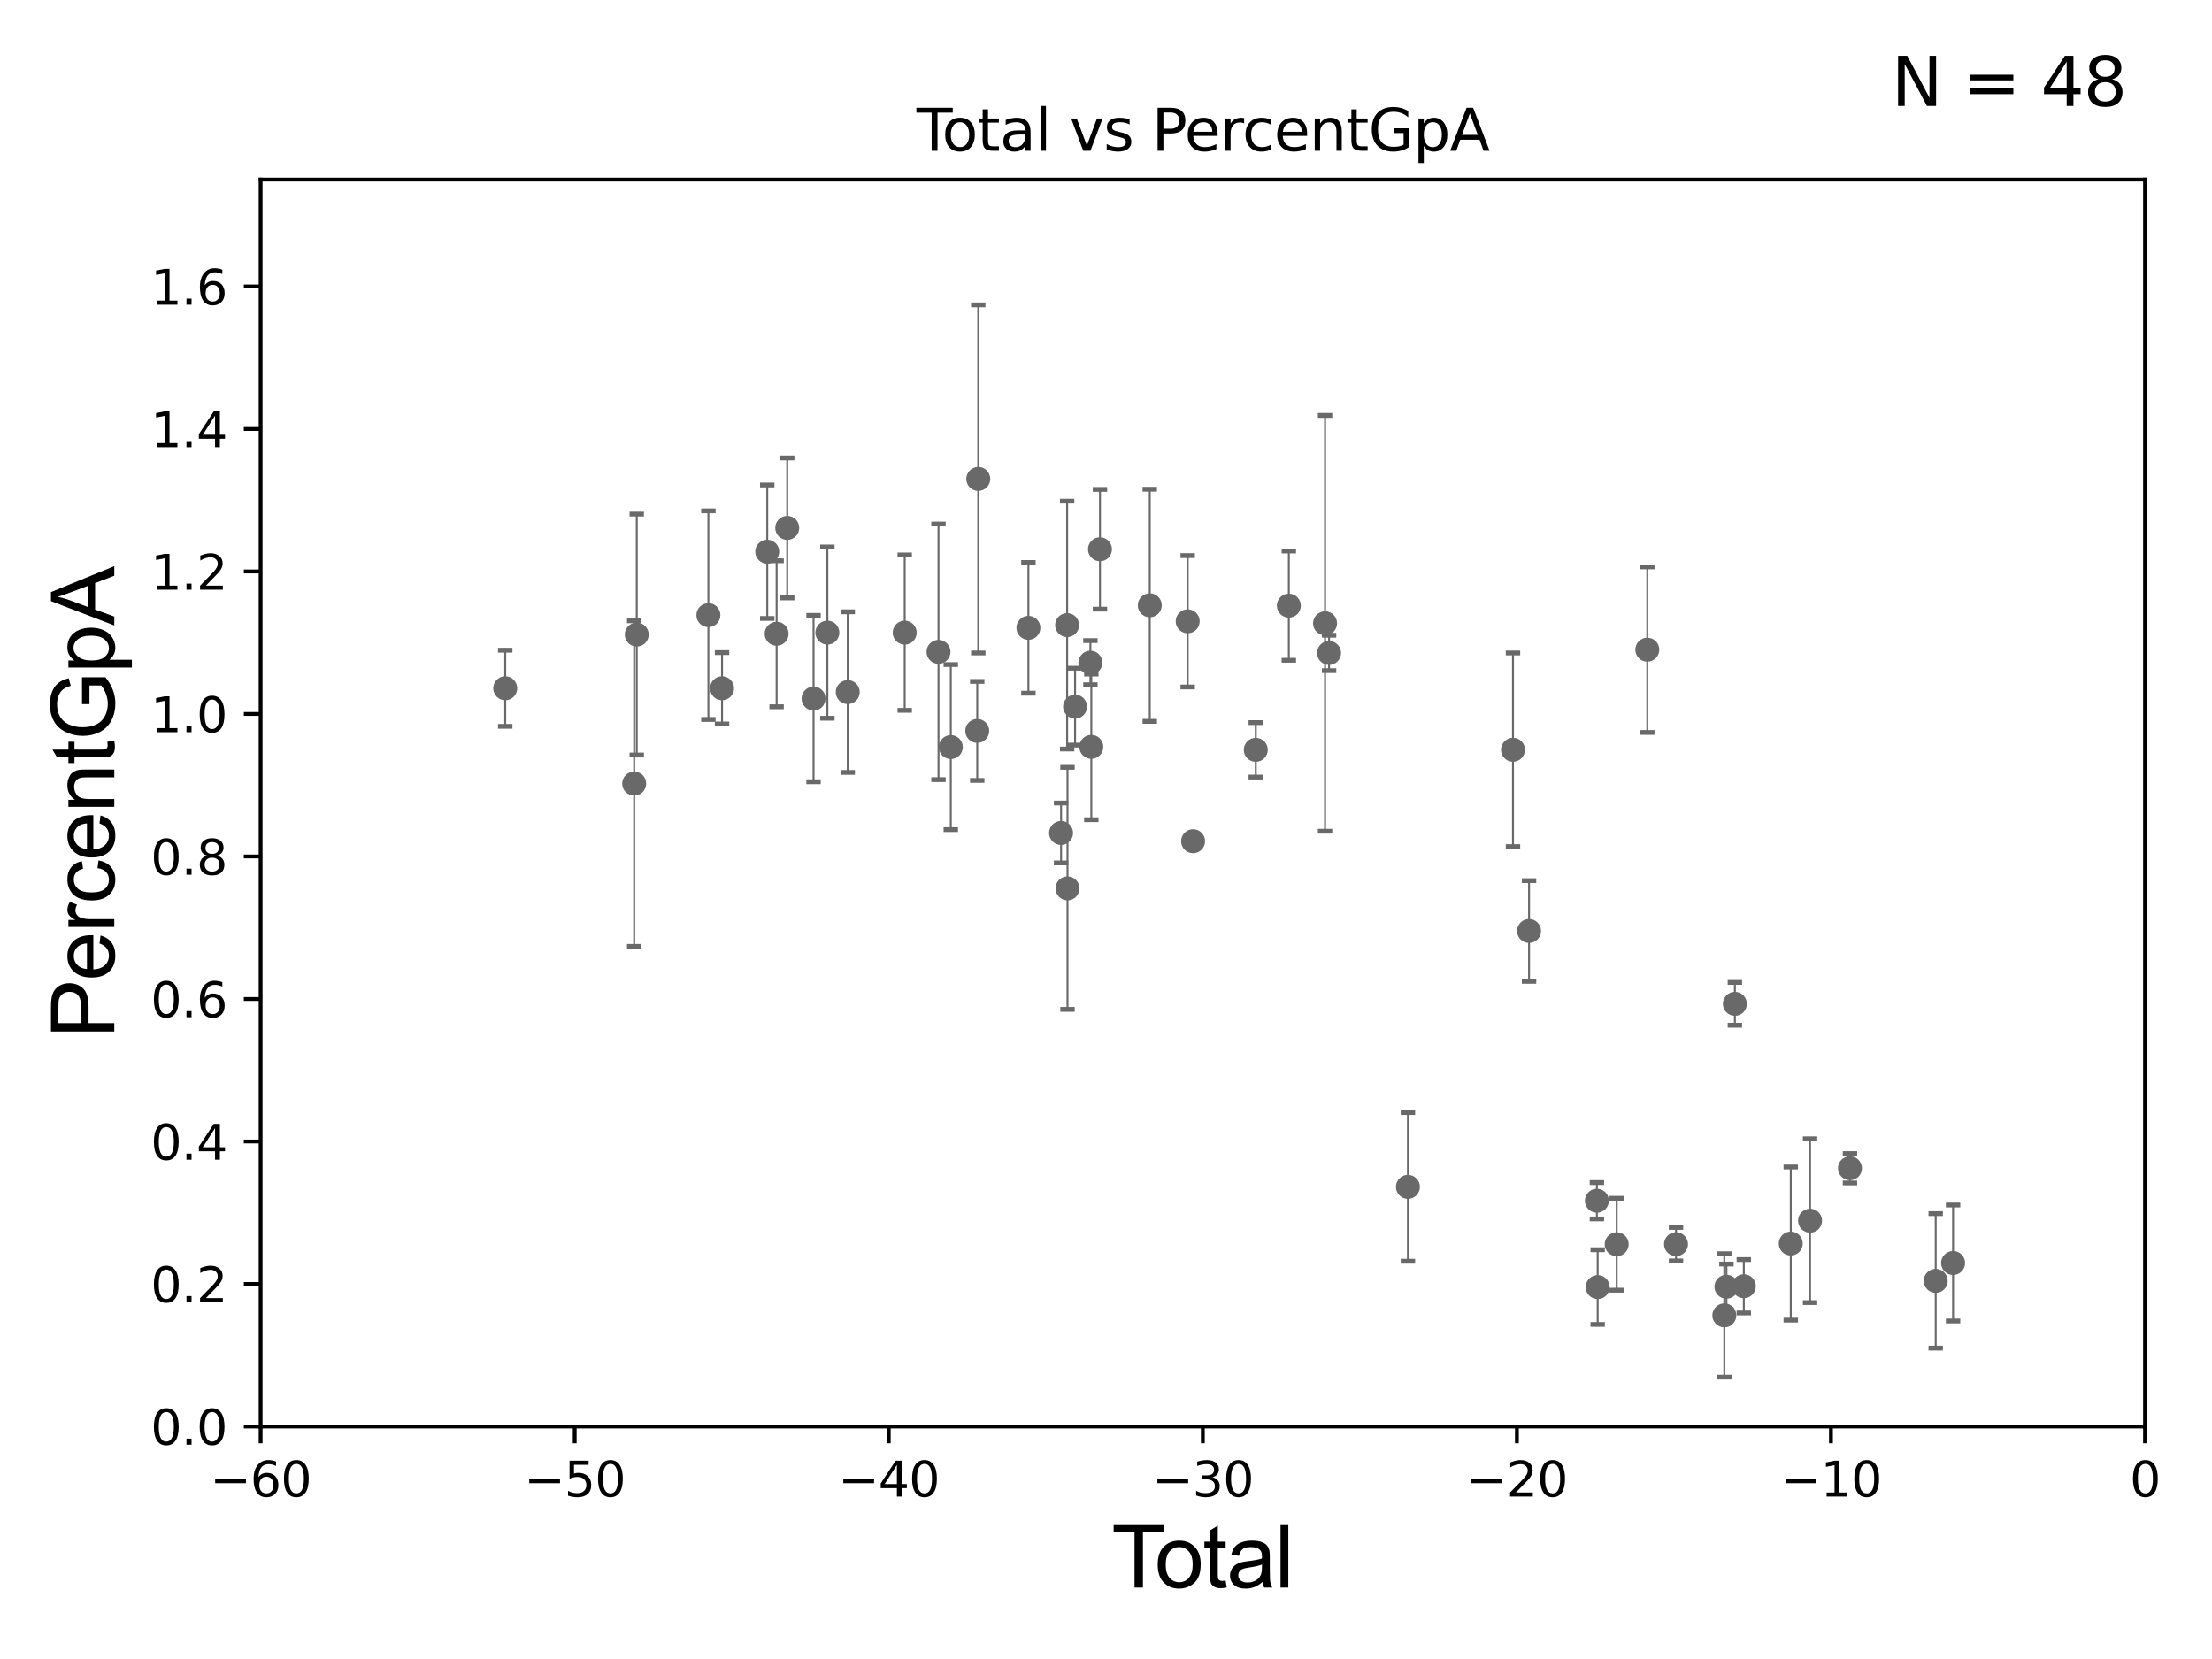 <?xml version="1.0" encoding="utf-8" standalone="no"?>
<!DOCTYPE svg PUBLIC "-//W3C//DTD SVG 1.1//EN"
  "http://www.w3.org/Graphics/SVG/1.1/DTD/svg11.dtd">
<svg xmlns:xlink="http://www.w3.org/1999/xlink" width="460.8pt" height="345.6pt" viewBox="0 0 460.8 345.6" xmlns="http://www.w3.org/2000/svg" version="1.1">
 <defs>
  <style type="text/css">*{stroke-linejoin: round; stroke-linecap: butt}</style>
 </defs>
 <g id="figure_1">
  <g id="patch_1">
   <path d="M 0 345.6 
L 460.8 345.6 
L 460.8 0 
L 0 0 
z
" style="fill: #ffffff"/>
  </g>
  <g id="axes_1">
   <g id="patch_2">
    <path d="M 54.29 297.16 
L 446.85 297.16 
L 446.85 37.411 
L 54.29 37.411 
z
" style="fill: #ffffff"/>
   </g>
   <g id="PathCollection_1">
    <defs>
     <path id="m3dd8cdf0ca" d="M 0 1.118 
C 0.297 1.118 0.581 1 0.791 0.791 
C 1 0.581 1.118 0.297 1.118 0 
C 1.118 -0.297 1 -0.581 0.791 -0.791 
C 0.581 -1 0.297 -1.118 0 -1.118 
C -0.297 -1.118 -0.581 -1 -0.791 -0.791 
C -1 -0.581 -1.118 -0.297 -1.118 0 
C -1.118 0.297 -1 0.581 -0.791 0.791 
C -0.581 1 -0.297 1.118 0 1.118 
z
" style="stroke: #696969"/>
    </defs>
    <g clip-path="url(#p7c2054c0b1)">
     <use xlink:href="#m3dd8cdf0ca" x="105.248" y="143.379" style="fill: #696969; stroke: #696969"/>
     <use xlink:href="#m3dd8cdf0ca" x="248.537" y="175.238" style="fill: #696969; stroke: #696969"/>
     <use xlink:href="#m3dd8cdf0ca" x="261.6" y="156.205" style="fill: #696969; stroke: #696969"/>
     <use xlink:href="#m3dd8cdf0ca" x="268.489" y="126.165" style="fill: #696969; stroke: #696969"/>
     <use xlink:href="#m3dd8cdf0ca" x="276.033" y="129.845" style="fill: #696969; stroke: #696969"/>
     <use xlink:href="#m3dd8cdf0ca" x="276.868" y="136.023" style="fill: #696969; stroke: #696969"/>
     <use xlink:href="#m3dd8cdf0ca" x="293.296" y="247.249" style="fill: #696969; stroke: #696969"/>
     <use xlink:href="#m3dd8cdf0ca" x="315.183" y="156.194" style="fill: #696969; stroke: #696969"/>
     <use xlink:href="#m3dd8cdf0ca" x="318.53" y="193.938" style="fill: #696969; stroke: #696969"/>
     <use xlink:href="#m3dd8cdf0ca" x="332.664" y="250.135" style="fill: #696969; stroke: #696969"/>
     <use xlink:href="#m3dd8cdf0ca" x="247.416" y="129.427" style="fill: #696969; stroke: #696969"/>
     <use xlink:href="#m3dd8cdf0ca" x="332.826" y="268.127" style="fill: #696969; stroke: #696969"/>
     <use xlink:href="#m3dd8cdf0ca" x="343.166" y="135.341" style="fill: #696969; stroke: #696969"/>
     <use xlink:href="#m3dd8cdf0ca" x="349.144" y="259.187" style="fill: #696969; stroke: #696969"/>
     <use xlink:href="#m3dd8cdf0ca" x="359.21" y="274.025" style="fill: #696969; stroke: #696969"/>
     <use xlink:href="#m3dd8cdf0ca" x="359.647" y="268.053" style="fill: #696969; stroke: #696969"/>
     <use xlink:href="#m3dd8cdf0ca" x="361.409" y="209.115" style="fill: #696969; stroke: #696969"/>
     <use xlink:href="#m3dd8cdf0ca" x="363.269" y="267.951" style="fill: #696969; stroke: #696969"/>
     <use xlink:href="#m3dd8cdf0ca" x="373.048" y="259.058" style="fill: #696969; stroke: #696969"/>
     <use xlink:href="#m3dd8cdf0ca" x="377.068" y="254.293" style="fill: #696969; stroke: #696969"/>
     <use xlink:href="#m3dd8cdf0ca" x="385.383" y="243.366" style="fill: #696969; stroke: #696969"/>
     <use xlink:href="#m3dd8cdf0ca" x="336.786" y="259.199" style="fill: #696969; stroke: #696969"/>
     <use xlink:href="#m3dd8cdf0ca" x="239.517" y="126.093" style="fill: #696969; stroke: #696969"/>
     <use xlink:href="#m3dd8cdf0ca" x="229.144" y="114.422" style="fill: #696969; stroke: #696969"/>
     <use xlink:href="#m3dd8cdf0ca" x="227.34" y="155.588" style="fill: #696969; stroke: #696969"/>
     <use xlink:href="#m3dd8cdf0ca" x="132.114" y="163.235" style="fill: #696969; stroke: #696969"/>
     <use xlink:href="#m3dd8cdf0ca" x="132.646" y="132.192" style="fill: #696969; stroke: #696969"/>
     <use xlink:href="#m3dd8cdf0ca" x="147.57" y="128.148" style="fill: #696969; stroke: #696969"/>
     <use xlink:href="#m3dd8cdf0ca" x="150.414" y="143.381" style="fill: #696969; stroke: #696969"/>
     <use xlink:href="#m3dd8cdf0ca" x="159.828" y="114.931" style="fill: #696969; stroke: #696969"/>
     <use xlink:href="#m3dd8cdf0ca" x="161.782" y="132.023" style="fill: #696969; stroke: #696969"/>
     <use xlink:href="#m3dd8cdf0ca" x="163.995" y="109.972" style="fill: #696969; stroke: #696969"/>
     <use xlink:href="#m3dd8cdf0ca" x="169.478" y="145.526" style="fill: #696969; stroke: #696969"/>
     <use xlink:href="#m3dd8cdf0ca" x="172.356" y="131.784" style="fill: #696969; stroke: #696969"/>
     <use xlink:href="#m3dd8cdf0ca" x="176.599" y="144.177" style="fill: #696969; stroke: #696969"/>
     <use xlink:href="#m3dd8cdf0ca" x="188.465" y="131.79" style="fill: #696969; stroke: #696969"/>
     <use xlink:href="#m3dd8cdf0ca" x="195.506" y="135.793" style="fill: #696969; stroke: #696969"/>
     <use xlink:href="#m3dd8cdf0ca" x="198.07" y="155.633" style="fill: #696969; stroke: #696969"/>
     <use xlink:href="#m3dd8cdf0ca" x="203.577" y="152.266" style="fill: #696969; stroke: #696969"/>
     <use xlink:href="#m3dd8cdf0ca" x="203.79" y="99.765" style="fill: #696969; stroke: #696969"/>
     <use xlink:href="#m3dd8cdf0ca" x="214.237" y="130.79" style="fill: #696969; stroke: #696969"/>
     <use xlink:href="#m3dd8cdf0ca" x="221.04" y="173.521" style="fill: #696969; stroke: #696969"/>
     <use xlink:href="#m3dd8cdf0ca" x="222.304" y="130.224" style="fill: #696969; stroke: #696969"/>
     <use xlink:href="#m3dd8cdf0ca" x="222.379" y="185.062" style="fill: #696969; stroke: #696969"/>
     <use xlink:href="#m3dd8cdf0ca" x="223.959" y="147.21" style="fill: #696969; stroke: #696969"/>
     <use xlink:href="#m3dd8cdf0ca" x="227.151" y="138.048" style="fill: #696969; stroke: #696969"/>
     <use xlink:href="#m3dd8cdf0ca" x="403.242" y="266.829" style="fill: #696969; stroke: #696969"/>
     <use xlink:href="#m3dd8cdf0ca" x="406.862" y="263.108" style="fill: #696969; stroke: #696969"/>
    </g>
   </g>
   <g id="matplotlib.axis_1">
    <g id="xtick_1">
     <g id="line2d_1">
      <defs>
       <path id="mb0ba41b4bd" d="M 0 0 
L 0 3.5 
" style="stroke: #000000; stroke-width: 0.8"/>
      </defs>
      <g>
       <use xlink:href="#mb0ba41b4bd" x="54.29" y="297.16" style="stroke: #000000; stroke-width: 0.8"/>
      </g>
     </g>
     <g id="text_1">
      <!-- −60 -->
      <g transform="translate(43.738 311.758)scale(0.1 -0.1)">
       <defs>
        <path id="DejaVuSans-2212" d="M 678 2272 
L 4684 2272 
L 4684 1741 
L 678 1741 
L 678 2272 
z
" transform="scale(0.016)"/>
        <path id="DejaVuSans-36" d="M 2113 2584 
Q 1688 2584 1439 2293 
Q 1191 2003 1191 1497 
Q 1191 994 1439 701 
Q 1688 409 2113 409 
Q 2538 409 2786 701 
Q 3034 994 3034 1497 
Q 3034 2003 2786 2293 
Q 2538 2584 2113 2584 
z
M 3366 4563 
L 3366 3988 
Q 3128 4100 2886 4159 
Q 2644 4219 2406 4219 
Q 1781 4219 1451 3797 
Q 1122 3375 1075 2522 
Q 1259 2794 1537 2939 
Q 1816 3084 2150 3084 
Q 2853 3084 3261 2657 
Q 3669 2231 3669 1497 
Q 3669 778 3244 343 
Q 2819 -91 2113 -91 
Q 1303 -91 875 529 
Q 447 1150 447 2328 
Q 447 3434 972 4092 
Q 1497 4750 2381 4750 
Q 2619 4750 2861 4703 
Q 3103 4656 3366 4563 
z
" transform="scale(0.016)"/>
        <path id="DejaVuSans-30" d="M 2034 4250 
Q 1547 4250 1301 3770 
Q 1056 3291 1056 2328 
Q 1056 1369 1301 889 
Q 1547 409 2034 409 
Q 2525 409 2770 889 
Q 3016 1369 3016 2328 
Q 3016 3291 2770 3770 
Q 2525 4250 2034 4250 
z
M 2034 4750 
Q 2819 4750 3233 4129 
Q 3647 3509 3647 2328 
Q 3647 1150 3233 529 
Q 2819 -91 2034 -91 
Q 1250 -91 836 529 
Q 422 1150 422 2328 
Q 422 3509 836 4129 
Q 1250 4750 2034 4750 
z
" transform="scale(0.016)"/>
       </defs>
       <use xlink:href="#DejaVuSans-2212"/>
       <use xlink:href="#DejaVuSans-36" x="83.789"/>
       <use xlink:href="#DejaVuSans-30" x="147.412"/>
      </g>
     </g>
    </g>
    <g id="xtick_2">
     <g id="line2d_2">
      <g>
       <use xlink:href="#mb0ba41b4bd" x="119.717" y="297.16" style="stroke: #000000; stroke-width: 0.8"/>
      </g>
     </g>
     <g id="text_2">
      <!-- −50 -->
      <g transform="translate(109.164 311.758)scale(0.1 -0.1)">
       <defs>
        <path id="DejaVuSans-35" d="M 691 4666 
L 3169 4666 
L 3169 4134 
L 1269 4134 
L 1269 2991 
Q 1406 3038 1543 3061 
Q 1681 3084 1819 3084 
Q 2600 3084 3056 2656 
Q 3513 2228 3513 1497 
Q 3513 744 3044 326 
Q 2575 -91 1722 -91 
Q 1428 -91 1123 -41 
Q 819 9 494 109 
L 494 744 
Q 775 591 1075 516 
Q 1375 441 1709 441 
Q 2250 441 2565 725 
Q 2881 1009 2881 1497 
Q 2881 1984 2565 2268 
Q 2250 2553 1709 2553 
Q 1456 2553 1204 2497 
Q 953 2441 691 2322 
L 691 4666 
z
" transform="scale(0.016)"/>
       </defs>
       <use xlink:href="#DejaVuSans-2212"/>
       <use xlink:href="#DejaVuSans-35" x="83.789"/>
       <use xlink:href="#DejaVuSans-30" x="147.412"/>
      </g>
     </g>
    </g>
    <g id="xtick_3">
     <g id="line2d_3">
      <g>
       <use xlink:href="#mb0ba41b4bd" x="185.143" y="297.16" style="stroke: #000000; stroke-width: 0.8"/>
      </g>
     </g>
     <g id="text_3">
      <!-- −40 -->
      <g transform="translate(174.591 311.758)scale(0.1 -0.1)">
       <defs>
        <path id="DejaVuSans-34" d="M 2419 4116 
L 825 1625 
L 2419 1625 
L 2419 4116 
z
M 2253 4666 
L 3047 4666 
L 3047 1625 
L 3713 1625 
L 3713 1100 
L 3047 1100 
L 3047 0 
L 2419 0 
L 2419 1100 
L 313 1100 
L 313 1709 
L 2253 4666 
z
" transform="scale(0.016)"/>
       </defs>
       <use xlink:href="#DejaVuSans-2212"/>
       <use xlink:href="#DejaVuSans-34" x="83.789"/>
       <use xlink:href="#DejaVuSans-30" x="147.412"/>
      </g>
     </g>
    </g>
    <g id="xtick_4">
     <g id="line2d_4">
      <g>
       <use xlink:href="#mb0ba41b4bd" x="250.57" y="297.16" style="stroke: #000000; stroke-width: 0.8"/>
      </g>
     </g>
     <g id="text_4">
      <!-- −30 -->
      <g transform="translate(240.018 311.758)scale(0.1 -0.1)">
       <defs>
        <path id="DejaVuSans-33" d="M 2597 2516 
Q 3050 2419 3304 2112 
Q 3559 1806 3559 1356 
Q 3559 666 3084 287 
Q 2609 -91 1734 -91 
Q 1441 -91 1130 -33 
Q 819 25 488 141 
L 488 750 
Q 750 597 1062 519 
Q 1375 441 1716 441 
Q 2309 441 2620 675 
Q 2931 909 2931 1356 
Q 2931 1769 2642 2001 
Q 2353 2234 1838 2234 
L 1294 2234 
L 1294 2753 
L 1863 2753 
Q 2328 2753 2575 2939 
Q 2822 3125 2822 3475 
Q 2822 3834 2567 4026 
Q 2313 4219 1838 4219 
Q 1578 4219 1281 4162 
Q 984 4106 628 3988 
L 628 4550 
Q 988 4650 1302 4700 
Q 1616 4750 1894 4750 
Q 2613 4750 3031 4423 
Q 3450 4097 3450 3541 
Q 3450 3153 3228 2886 
Q 3006 2619 2597 2516 
z
" transform="scale(0.016)"/>
       </defs>
       <use xlink:href="#DejaVuSans-2212"/>
       <use xlink:href="#DejaVuSans-33" x="83.789"/>
       <use xlink:href="#DejaVuSans-30" x="147.412"/>
      </g>
     </g>
    </g>
    <g id="xtick_5">
     <g id="line2d_5">
      <g>
       <use xlink:href="#mb0ba41b4bd" x="315.997" y="297.16" style="stroke: #000000; stroke-width: 0.8"/>
      </g>
     </g>
     <g id="text_5">
      <!-- −20 -->
      <g transform="translate(305.444 311.758)scale(0.1 -0.1)">
       <defs>
        <path id="DejaVuSans-32" d="M 1228 531 
L 3431 531 
L 3431 0 
L 469 0 
L 469 531 
Q 828 903 1448 1529 
Q 2069 2156 2228 2338 
Q 2531 2678 2651 2914 
Q 2772 3150 2772 3378 
Q 2772 3750 2511 3984 
Q 2250 4219 1831 4219 
Q 1534 4219 1204 4116 
Q 875 4013 500 3803 
L 500 4441 
Q 881 4594 1212 4672 
Q 1544 4750 1819 4750 
Q 2544 4750 2975 4387 
Q 3406 4025 3406 3419 
Q 3406 3131 3298 2873 
Q 3191 2616 2906 2266 
Q 2828 2175 2409 1742 
Q 1991 1309 1228 531 
z
" transform="scale(0.016)"/>
       </defs>
       <use xlink:href="#DejaVuSans-2212"/>
       <use xlink:href="#DejaVuSans-32" x="83.789"/>
       <use xlink:href="#DejaVuSans-30" x="147.412"/>
      </g>
     </g>
    </g>
    <g id="xtick_6">
     <g id="line2d_6">
      <g>
       <use xlink:href="#mb0ba41b4bd" x="381.423" y="297.16" style="stroke: #000000; stroke-width: 0.8"/>
      </g>
     </g>
     <g id="text_6">
      <!-- −10 -->
      <g transform="translate(370.871 311.758)scale(0.1 -0.1)">
       <defs>
        <path id="DejaVuSans-31" d="M 794 531 
L 1825 531 
L 1825 4091 
L 703 3866 
L 703 4441 
L 1819 4666 
L 2450 4666 
L 2450 531 
L 3481 531 
L 3481 0 
L 794 0 
L 794 531 
z
" transform="scale(0.016)"/>
       </defs>
       <use xlink:href="#DejaVuSans-2212"/>
       <use xlink:href="#DejaVuSans-31" x="83.789"/>
       <use xlink:href="#DejaVuSans-30" x="147.412"/>
      </g>
     </g>
    </g>
    <g id="xtick_7">
     <g id="line2d_7">
      <g>
       <use xlink:href="#mb0ba41b4bd" x="446.85" y="297.16" style="stroke: #000000; stroke-width: 0.8"/>
      </g>
     </g>
     <g id="text_7">
      <!-- 0 -->
      <g transform="translate(443.669 311.758)scale(0.1 -0.1)">
       <use xlink:href="#DejaVuSans-30"/>
      </g>
     </g>
    </g>
    <g id="text_8">
     <!-- Total -->
     <g transform="translate(231.565 330.722)scale(0.18 -0.18)">
      <defs>
       <path id="ArialMT-54" d="M 1659 0 
L 1659 4041 
L 150 4041 
L 150 4581 
L 3781 4581 
L 3781 4041 
L 2266 4041 
L 2266 0 
L 1659 0 
z
" transform="scale(0.016)"/>
       <path id="ArialMT-6f" d="M 213 1659 
Q 213 2581 725 3025 
Q 1153 3394 1769 3394 
Q 2453 3394 2887 2945 
Q 3322 2497 3322 1706 
Q 3322 1066 3130 698 
Q 2938 331 2570 128 
Q 2203 -75 1769 -75 
Q 1072 -75 642 372 
Q 213 819 213 1659 
z
M 791 1659 
Q 791 1022 1069 705 
Q 1347 388 1769 388 
Q 2188 388 2466 706 
Q 2744 1025 2744 1678 
Q 2744 2294 2464 2611 
Q 2184 2928 1769 2928 
Q 1347 2928 1069 2612 
Q 791 2297 791 1659 
z
" transform="scale(0.016)"/>
       <path id="ArialMT-74" d="M 1650 503 
L 1731 6 
Q 1494 -44 1306 -44 
Q 1000 -44 831 53 
Q 663 150 594 308 
Q 525 466 525 972 
L 525 2881 
L 113 2881 
L 113 3319 
L 525 3319 
L 525 4141 
L 1084 4478 
L 1084 3319 
L 1650 3319 
L 1650 2881 
L 1084 2881 
L 1084 941 
Q 1084 700 1114 631 
Q 1144 563 1211 522 
Q 1278 481 1403 481 
Q 1497 481 1650 503 
z
" transform="scale(0.016)"/>
       <path id="ArialMT-61" d="M 2588 409 
Q 2275 144 1986 34 
Q 1697 -75 1366 -75 
Q 819 -75 525 192 
Q 231 459 231 875 
Q 231 1119 342 1320 
Q 453 1522 633 1644 
Q 813 1766 1038 1828 
Q 1203 1872 1538 1913 
Q 2219 1994 2541 2106 
Q 2544 2222 2544 2253 
Q 2544 2597 2384 2738 
Q 2169 2928 1744 2928 
Q 1347 2928 1158 2789 
Q 969 2650 878 2297 
L 328 2372 
Q 403 2725 575 2942 
Q 747 3159 1072 3276 
Q 1397 3394 1825 3394 
Q 2250 3394 2515 3294 
Q 2781 3194 2906 3042 
Q 3031 2891 3081 2659 
Q 3109 2516 3109 2141 
L 3109 1391 
Q 3109 606 3145 398 
Q 3181 191 3288 0 
L 2700 0 
Q 2613 175 2588 409 
z
M 2541 1666 
Q 2234 1541 1622 1453 
Q 1275 1403 1131 1340 
Q 988 1278 909 1158 
Q 831 1038 831 891 
Q 831 666 1001 516 
Q 1172 366 1500 366 
Q 1825 366 2078 508 
Q 2331 650 2450 897 
Q 2541 1088 2541 1459 
L 2541 1666 
z
" transform="scale(0.016)"/>
       <path id="ArialMT-6c" d="M 409 0 
L 409 4581 
L 972 4581 
L 972 0 
L 409 0 
z
" transform="scale(0.016)"/>
      </defs>
      <use xlink:href="#ArialMT-54"/>
      <use xlink:href="#ArialMT-6f" x="49.959"/>
      <use xlink:href="#ArialMT-74" x="105.574"/>
      <use xlink:href="#ArialMT-61" x="133.357"/>
      <use xlink:href="#ArialMT-6c" x="188.973"/>
     </g>
    </g>
   </g>
   <g id="matplotlib.axis_2">
    <g id="ytick_1">
     <g id="line2d_8">
      <defs>
       <path id="m8eb3a100dd" d="M 0 0 
L -3.5 0 
" style="stroke: #000000; stroke-width: 0.8"/>
      </defs>
      <g>
       <use xlink:href="#m8eb3a100dd" x="54.29" y="297.16" style="stroke: #000000; stroke-width: 0.8"/>
      </g>
     </g>
     <g id="text_9">
      <!-- 0.0 -->
      <g transform="translate(31.387 300.959)scale(0.1 -0.1)">
       <defs>
        <path id="DejaVuSans-2e" d="M 684 794 
L 1344 794 
L 1344 0 
L 684 0 
L 684 794 
z
" transform="scale(0.016)"/>
       </defs>
       <use xlink:href="#DejaVuSans-30"/>
       <use xlink:href="#DejaVuSans-2e" x="63.623"/>
       <use xlink:href="#DejaVuSans-30" x="95.41"/>
      </g>
     </g>
    </g>
    <g id="ytick_2">
     <g id="line2d_9">
      <g>
       <use xlink:href="#m8eb3a100dd" x="54.29" y="267.474" style="stroke: #000000; stroke-width: 0.8"/>
      </g>
     </g>
     <g id="text_10">
      <!-- 0.2 -->
      <g transform="translate(31.387 271.274)scale(0.1 -0.1)">
       <use xlink:href="#DejaVuSans-30"/>
       <use xlink:href="#DejaVuSans-2e" x="63.623"/>
       <use xlink:href="#DejaVuSans-32" x="95.41"/>
      </g>
     </g>
    </g>
    <g id="ytick_3">
     <g id="line2d_10">
      <g>
       <use xlink:href="#m8eb3a100dd" x="54.29" y="237.789" style="stroke: #000000; stroke-width: 0.8"/>
      </g>
     </g>
     <g id="text_11">
      <!-- 0.4 -->
      <g transform="translate(31.387 241.588)scale(0.1 -0.1)">
       <use xlink:href="#DejaVuSans-30"/>
       <use xlink:href="#DejaVuSans-2e" x="63.623"/>
       <use xlink:href="#DejaVuSans-34" x="95.41"/>
      </g>
     </g>
    </g>
    <g id="ytick_4">
     <g id="line2d_11">
      <g>
       <use xlink:href="#m8eb3a100dd" x="54.29" y="208.103" style="stroke: #000000; stroke-width: 0.8"/>
      </g>
     </g>
     <g id="text_12">
      <!-- 0.6 -->
      <g transform="translate(31.387 211.902)scale(0.1 -0.1)">
       <use xlink:href="#DejaVuSans-30"/>
       <use xlink:href="#DejaVuSans-2e" x="63.623"/>
       <use xlink:href="#DejaVuSans-36" x="95.41"/>
      </g>
     </g>
    </g>
    <g id="ytick_5">
     <g id="line2d_12">
      <g>
       <use xlink:href="#m8eb3a100dd" x="54.29" y="178.418" style="stroke: #000000; stroke-width: 0.8"/>
      </g>
     </g>
     <g id="text_13">
      <!-- 0.8 -->
      <g transform="translate(31.387 182.217)scale(0.1 -0.1)">
       <defs>
        <path id="DejaVuSans-38" d="M 2034 2216 
Q 1584 2216 1326 1975 
Q 1069 1734 1069 1313 
Q 1069 891 1326 650 
Q 1584 409 2034 409 
Q 2484 409 2743 651 
Q 3003 894 3003 1313 
Q 3003 1734 2745 1975 
Q 2488 2216 2034 2216 
z
M 1403 2484 
Q 997 2584 770 2862 
Q 544 3141 544 3541 
Q 544 4100 942 4425 
Q 1341 4750 2034 4750 
Q 2731 4750 3128 4425 
Q 3525 4100 3525 3541 
Q 3525 3141 3298 2862 
Q 3072 2584 2669 2484 
Q 3125 2378 3379 2068 
Q 3634 1759 3634 1313 
Q 3634 634 3220 271 
Q 2806 -91 2034 -91 
Q 1263 -91 848 271 
Q 434 634 434 1313 
Q 434 1759 690 2068 
Q 947 2378 1403 2484 
z
M 1172 3481 
Q 1172 3119 1398 2916 
Q 1625 2713 2034 2713 
Q 2441 2713 2670 2916 
Q 2900 3119 2900 3481 
Q 2900 3844 2670 4047 
Q 2441 4250 2034 4250 
Q 1625 4250 1398 4047 
Q 1172 3844 1172 3481 
z
" transform="scale(0.016)"/>
       </defs>
       <use xlink:href="#DejaVuSans-30"/>
       <use xlink:href="#DejaVuSans-2e" x="63.623"/>
       <use xlink:href="#DejaVuSans-38" x="95.41"/>
      </g>
     </g>
    </g>
    <g id="ytick_6">
     <g id="line2d_13">
      <g>
       <use xlink:href="#m8eb3a100dd" x="54.29" y="148.732" style="stroke: #000000; stroke-width: 0.8"/>
      </g>
     </g>
     <g id="text_14">
      <!-- 1.0 -->
      <g transform="translate(31.387 152.531)scale(0.1 -0.1)">
       <use xlink:href="#DejaVuSans-31"/>
       <use xlink:href="#DejaVuSans-2e" x="63.623"/>
       <use xlink:href="#DejaVuSans-30" x="95.41"/>
      </g>
     </g>
    </g>
    <g id="ytick_7">
     <g id="line2d_14">
      <g>
       <use xlink:href="#m8eb3a100dd" x="54.29" y="119.047" style="stroke: #000000; stroke-width: 0.8"/>
      </g>
     </g>
     <g id="text_15">
      <!-- 1.2 -->
      <g transform="translate(31.387 122.846)scale(0.1 -0.1)">
       <use xlink:href="#DejaVuSans-31"/>
       <use xlink:href="#DejaVuSans-2e" x="63.623"/>
       <use xlink:href="#DejaVuSans-32" x="95.41"/>
      </g>
     </g>
    </g>
    <g id="ytick_8">
     <g id="line2d_15">
      <g>
       <use xlink:href="#m8eb3a100dd" x="54.29" y="89.361" style="stroke: #000000; stroke-width: 0.8"/>
      </g>
     </g>
     <g id="text_16">
      <!-- 1.4 -->
      <g transform="translate(31.387 93.16)scale(0.1 -0.1)">
       <use xlink:href="#DejaVuSans-31"/>
       <use xlink:href="#DejaVuSans-2e" x="63.623"/>
       <use xlink:href="#DejaVuSans-34" x="95.41"/>
      </g>
     </g>
    </g>
    <g id="ytick_9">
     <g id="line2d_16">
      <g>
       <use xlink:href="#m8eb3a100dd" x="54.29" y="59.675" style="stroke: #000000; stroke-width: 0.8"/>
      </g>
     </g>
     <g id="text_17">
      <!-- 1.6 -->
      <g transform="translate(31.387 63.475)scale(0.1 -0.1)">
       <use xlink:href="#DejaVuSans-31"/>
       <use xlink:href="#DejaVuSans-2e" x="63.623"/>
       <use xlink:href="#DejaVuSans-36" x="95.41"/>
      </g>
     </g>
    </g>
    <g id="text_18">
     <!-- PercentGpA -->
     <g transform="translate(23.809 216.309)rotate(-90)scale(0.18 -0.18)">
      <defs>
       <path id="ArialMT-50" d="M 494 0 
L 494 4581 
L 2222 4581 
Q 2678 4581 2919 4538 
Q 3256 4481 3484 4323 
Q 3713 4166 3852 3881 
Q 3991 3597 3991 3256 
Q 3991 2672 3619 2267 
Q 3247 1863 2275 1863 
L 1100 1863 
L 1100 0 
L 494 0 
z
M 1100 2403 
L 2284 2403 
Q 2872 2403 3119 2622 
Q 3366 2841 3366 3238 
Q 3366 3525 3220 3729 
Q 3075 3934 2838 4000 
Q 2684 4041 2272 4041 
L 1100 4041 
L 1100 2403 
z
" transform="scale(0.016)"/>
       <path id="ArialMT-65" d="M 2694 1069 
L 3275 997 
Q 3138 488 2766 206 
Q 2394 -75 1816 -75 
Q 1088 -75 661 373 
Q 234 822 234 1631 
Q 234 2469 665 2931 
Q 1097 3394 1784 3394 
Q 2450 3394 2872 2941 
Q 3294 2488 3294 1666 
Q 3294 1616 3291 1516 
L 816 1516 
Q 847 969 1125 678 
Q 1403 388 1819 388 
Q 2128 388 2347 550 
Q 2566 713 2694 1069 
z
M 847 1978 
L 2700 1978 
Q 2663 2397 2488 2606 
Q 2219 2931 1791 2931 
Q 1403 2931 1139 2672 
Q 875 2413 847 1978 
z
" transform="scale(0.016)"/>
       <path id="ArialMT-72" d="M 416 0 
L 416 3319 
L 922 3319 
L 922 2816 
Q 1116 3169 1280 3281 
Q 1444 3394 1641 3394 
Q 1925 3394 2219 3213 
L 2025 2691 
Q 1819 2813 1613 2813 
Q 1428 2813 1281 2702 
Q 1134 2591 1072 2394 
Q 978 2094 978 1738 
L 978 0 
L 416 0 
z
" transform="scale(0.016)"/>
       <path id="ArialMT-63" d="M 2588 1216 
L 3141 1144 
Q 3050 572 2676 248 
Q 2303 -75 1759 -75 
Q 1078 -75 664 370 
Q 250 816 250 1647 
Q 250 2184 428 2587 
Q 606 2991 970 3192 
Q 1334 3394 1763 3394 
Q 2303 3394 2647 3120 
Q 2991 2847 3088 2344 
L 2541 2259 
Q 2463 2594 2264 2762 
Q 2066 2931 1784 2931 
Q 1359 2931 1093 2626 
Q 828 2322 828 1663 
Q 828 994 1084 691 
Q 1341 388 1753 388 
Q 2084 388 2306 591 
Q 2528 794 2588 1216 
z
" transform="scale(0.016)"/>
       <path id="ArialMT-6e" d="M 422 0 
L 422 3319 
L 928 3319 
L 928 2847 
Q 1294 3394 1984 3394 
Q 2284 3394 2536 3286 
Q 2788 3178 2913 3003 
Q 3038 2828 3088 2588 
Q 3119 2431 3119 2041 
L 3119 0 
L 2556 0 
L 2556 2019 
Q 2556 2363 2490 2533 
Q 2425 2703 2258 2804 
Q 2091 2906 1866 2906 
Q 1506 2906 1245 2678 
Q 984 2450 984 1813 
L 984 0 
L 422 0 
z
" transform="scale(0.016)"/>
       <path id="ArialMT-47" d="M 2638 1797 
L 2638 2334 
L 4578 2338 
L 4578 638 
Q 4131 281 3656 101 
Q 3181 -78 2681 -78 
Q 2006 -78 1454 211 
Q 903 500 622 1047 
Q 341 1594 341 2269 
Q 341 2938 620 3517 
Q 900 4097 1425 4378 
Q 1950 4659 2634 4659 
Q 3131 4659 3532 4498 
Q 3934 4338 4162 4050 
Q 4391 3763 4509 3300 
L 3963 3150 
Q 3859 3500 3706 3700 
Q 3553 3900 3268 4020 
Q 2984 4141 2638 4141 
Q 2222 4141 1919 4014 
Q 1616 3888 1430 3681 
Q 1244 3475 1141 3228 
Q 966 2803 966 2306 
Q 966 1694 1177 1281 
Q 1388 869 1791 669 
Q 2194 469 2647 469 
Q 3041 469 3416 620 
Q 3791 772 3984 944 
L 3984 1797 
L 2638 1797 
z
" transform="scale(0.016)"/>
       <path id="ArialMT-70" d="M 422 -1272 
L 422 3319 
L 934 3319 
L 934 2888 
Q 1116 3141 1344 3267 
Q 1572 3394 1897 3394 
Q 2322 3394 2647 3175 
Q 2972 2956 3137 2557 
Q 3303 2159 3303 1684 
Q 3303 1175 3120 767 
Q 2938 359 2589 142 
Q 2241 -75 1856 -75 
Q 1575 -75 1351 44 
Q 1128 163 984 344 
L 984 -1272 
L 422 -1272 
z
M 931 1641 
Q 931 1000 1190 694 
Q 1450 388 1819 388 
Q 2194 388 2461 705 
Q 2728 1022 2728 1688 
Q 2728 2322 2467 2637 
Q 2206 2953 1844 2953 
Q 1484 2953 1207 2617 
Q 931 2281 931 1641 
z
" transform="scale(0.016)"/>
       <path id="ArialMT-41" d="M -9 0 
L 1750 4581 
L 2403 4581 
L 4278 0 
L 3588 0 
L 3053 1388 
L 1138 1388 
L 634 0 
L -9 0 
z
M 1313 1881 
L 2866 1881 
L 2388 3150 
Q 2169 3728 2063 4100 
Q 1975 3659 1816 3225 
L 1313 1881 
z
" transform="scale(0.016)"/>
      </defs>
      <use xlink:href="#ArialMT-50"/>
      <use xlink:href="#ArialMT-65" x="66.699"/>
      <use xlink:href="#ArialMT-72" x="122.314"/>
      <use xlink:href="#ArialMT-63" x="155.615"/>
      <use xlink:href="#ArialMT-65" x="205.615"/>
      <use xlink:href="#ArialMT-6e" x="261.23"/>
      <use xlink:href="#ArialMT-74" x="316.846"/>
      <use xlink:href="#ArialMT-47" x="344.629"/>
      <use xlink:href="#ArialMT-70" x="422.412"/>
      <use xlink:href="#ArialMT-41" x="478.027"/>
     </g>
    </g>
   </g>
   <g id="LineCollection_1">
    <path d="M 105.248 151.307 
L 105.248 135.451 
" clip-path="url(#p7c2054c0b1)" style="fill: none; stroke: #696969; stroke-width: 0.4"/>
    <path d="M 248.537 175.754 
L 248.537 174.721 
" clip-path="url(#p7c2054c0b1)" style="fill: none; stroke: #696969; stroke-width: 0.4"/>
    <path d="M 261.6 161.88 
L 261.6 150.531 
" clip-path="url(#p7c2054c0b1)" style="fill: none; stroke: #696969; stroke-width: 0.4"/>
    <path d="M 268.489 137.548 
L 268.489 114.781 
" clip-path="url(#p7c2054c0b1)" style="fill: none; stroke: #696969; stroke-width: 0.4"/>
    <path d="M 276.033 173.156 
L 276.033 86.534 
" clip-path="url(#p7c2054c0b1)" style="fill: none; stroke: #696969; stroke-width: 0.4"/>
    <path d="M 276.868 139.711 
L 276.868 132.335 
" clip-path="url(#p7c2054c0b1)" style="fill: none; stroke: #696969; stroke-width: 0.4"/>
    <path d="M 293.296 262.744 
L 293.296 231.753 
" clip-path="url(#p7c2054c0b1)" style="fill: none; stroke: #696969; stroke-width: 0.4"/>
    <path d="M 315.183 176.368 
L 315.183 136.02 
" clip-path="url(#p7c2054c0b1)" style="fill: none; stroke: #696969; stroke-width: 0.4"/>
    <path d="M 318.53 204.425 
L 318.53 183.452 
" clip-path="url(#p7c2054c0b1)" style="fill: none; stroke: #696969; stroke-width: 0.4"/>
    <path d="M 332.664 253.922 
L 332.664 246.348 
" clip-path="url(#p7c2054c0b1)" style="fill: none; stroke: #696969; stroke-width: 0.4"/>
    <path d="M 247.416 143.114 
L 247.416 115.739 
" clip-path="url(#p7c2054c0b1)" style="fill: none; stroke: #696969; stroke-width: 0.4"/>
    <path d="M 332.826 275.908 
L 332.826 260.346 
" clip-path="url(#p7c2054c0b1)" style="fill: none; stroke: #696969; stroke-width: 0.4"/>
    <path d="M 343.166 152.589 
L 343.166 118.093 
" clip-path="url(#p7c2054c0b1)" style="fill: none; stroke: #696969; stroke-width: 0.4"/>
    <path d="M 349.144 262.68 
L 349.144 255.694 
" clip-path="url(#p7c2054c0b1)" style="fill: none; stroke: #696969; stroke-width: 0.4"/>
    <path d="M 359.21 286.88 
L 359.21 261.171 
" clip-path="url(#p7c2054c0b1)" style="fill: none; stroke: #696969; stroke-width: 0.4"/>
    <path d="M 359.647 272.778 
L 359.647 263.328 
" clip-path="url(#p7c2054c0b1)" style="fill: none; stroke: #696969; stroke-width: 0.4"/>
    <path d="M 361.409 213.579 
L 361.409 204.65 
" clip-path="url(#p7c2054c0b1)" style="fill: none; stroke: #696969; stroke-width: 0.4"/>
    <path d="M 363.269 273.513 
L 363.269 262.389 
" clip-path="url(#p7c2054c0b1)" style="fill: none; stroke: #696969; stroke-width: 0.4"/>
    <path d="M 373.048 275.011 
L 373.048 243.105 
" clip-path="url(#p7c2054c0b1)" style="fill: none; stroke: #696969; stroke-width: 0.4"/>
    <path d="M 377.068 271.362 
L 377.068 237.224 
" clip-path="url(#p7c2054c0b1)" style="fill: none; stroke: #696969; stroke-width: 0.4"/>
    <path d="M 385.383 246.426 
L 385.383 240.307 
" clip-path="url(#p7c2054c0b1)" style="fill: none; stroke: #696969; stroke-width: 0.4"/>
    <path d="M 336.786 268.774 
L 336.786 249.625 
" clip-path="url(#p7c2054c0b1)" style="fill: none; stroke: #696969; stroke-width: 0.4"/>
    <path d="M 239.517 150.271 
L 239.517 101.915 
" clip-path="url(#p7c2054c0b1)" style="fill: none; stroke: #696969; stroke-width: 0.4"/>
    <path d="M 229.144 126.892 
L 229.144 101.952 
" clip-path="url(#p7c2054c0b1)" style="fill: none; stroke: #696969; stroke-width: 0.4"/>
    <path d="M 227.34 170.757 
L 227.34 140.42 
" clip-path="url(#p7c2054c0b1)" style="fill: none; stroke: #696969; stroke-width: 0.4"/>
    <path d="M 132.114 197.15 
L 132.114 129.319 
" clip-path="url(#p7c2054c0b1)" style="fill: none; stroke: #696969; stroke-width: 0.4"/>
    <path d="M 132.646 157.286 
L 132.646 107.097 
" clip-path="url(#p7c2054c0b1)" style="fill: none; stroke: #696969; stroke-width: 0.4"/>
    <path d="M 147.57 149.875 
L 147.57 106.421 
" clip-path="url(#p7c2054c0b1)" style="fill: none; stroke: #696969; stroke-width: 0.4"/>
    <path d="M 150.414 150.815 
L 150.414 135.946 
" clip-path="url(#p7c2054c0b1)" style="fill: none; stroke: #696969; stroke-width: 0.4"/>
    <path d="M 159.828 128.833 
L 159.828 101.029 
" clip-path="url(#p7c2054c0b1)" style="fill: none; stroke: #696969; stroke-width: 0.4"/>
    <path d="M 161.782 147.234 
L 161.782 116.812 
" clip-path="url(#p7c2054c0b1)" style="fill: none; stroke: #696969; stroke-width: 0.4"/>
    <path d="M 163.995 124.553 
L 163.995 95.392 
" clip-path="url(#p7c2054c0b1)" style="fill: none; stroke: #696969; stroke-width: 0.4"/>
    <path d="M 169.478 162.854 
L 169.478 128.198 
" clip-path="url(#p7c2054c0b1)" style="fill: none; stroke: #696969; stroke-width: 0.4"/>
    <path d="M 172.356 149.626 
L 172.356 113.942 
" clip-path="url(#p7c2054c0b1)" style="fill: none; stroke: #696969; stroke-width: 0.4"/>
    <path d="M 176.599 160.901 
L 176.599 127.453 
" clip-path="url(#p7c2054c0b1)" style="fill: none; stroke: #696969; stroke-width: 0.4"/>
    <path d="M 188.465 147.978 
L 188.465 115.602 
" clip-path="url(#p7c2054c0b1)" style="fill: none; stroke: #696969; stroke-width: 0.4"/>
    <path d="M 195.506 162.411 
L 195.506 109.175 
" clip-path="url(#p7c2054c0b1)" style="fill: none; stroke: #696969; stroke-width: 0.4"/>
    <path d="M 198.07 172.826 
L 198.07 138.441 
" clip-path="url(#p7c2054c0b1)" style="fill: none; stroke: #696969; stroke-width: 0.4"/>
    <path d="M 203.577 162.575 
L 203.577 141.957 
" clip-path="url(#p7c2054c0b1)" style="fill: none; stroke: #696969; stroke-width: 0.4"/>
    <path d="M 203.79 136.021 
L 203.79 63.509 
" clip-path="url(#p7c2054c0b1)" style="fill: none; stroke: #696969; stroke-width: 0.4"/>
    <path d="M 214.237 144.41 
L 214.237 117.171 
" clip-path="url(#p7c2054c0b1)" style="fill: none; stroke: #696969; stroke-width: 0.4"/>
    <path d="M 221.04 179.763 
L 221.04 167.279 
" clip-path="url(#p7c2054c0b1)" style="fill: none; stroke: #696969; stroke-width: 0.4"/>
    <path d="M 222.304 156.04 
L 222.304 104.408 
" clip-path="url(#p7c2054c0b1)" style="fill: none; stroke: #696969; stroke-width: 0.4"/>
    <path d="M 222.379 210.272 
L 222.379 159.852 
" clip-path="url(#p7c2054c0b1)" style="fill: none; stroke: #696969; stroke-width: 0.4"/>
    <path d="M 223.959 155.216 
L 223.959 139.204 
" clip-path="url(#p7c2054c0b1)" style="fill: none; stroke: #696969; stroke-width: 0.4"/>
    <path d="M 227.151 142.649 
L 227.151 133.446 
" clip-path="url(#p7c2054c0b1)" style="fill: none; stroke: #696969; stroke-width: 0.4"/>
    <path d="M 403.242 280.84 
L 403.242 252.817 
" clip-path="url(#p7c2054c0b1)" style="fill: none; stroke: #696969; stroke-width: 0.4"/>
    <path d="M 406.862 275.19 
L 406.862 251.025 
" clip-path="url(#p7c2054c0b1)" style="fill: none; stroke: #696969; stroke-width: 0.4"/>
   </g>
   <g id="line2d_17">
    <defs>
     <path id="mec0028628d" d="M 1.5 0 
L -1.5 -0 
" style="stroke: #696969"/>
    </defs>
    <g clip-path="url(#p7c2054c0b1)">
     <use xlink:href="#mec0028628d" x="105.248" y="151.307" style="fill: #696969; stroke: #696969"/>
     <use xlink:href="#mec0028628d" x="248.537" y="175.754" style="fill: #696969; stroke: #696969"/>
     <use xlink:href="#mec0028628d" x="261.6" y="161.88" style="fill: #696969; stroke: #696969"/>
     <use xlink:href="#mec0028628d" x="268.489" y="137.548" style="fill: #696969; stroke: #696969"/>
     <use xlink:href="#mec0028628d" x="276.033" y="173.156" style="fill: #696969; stroke: #696969"/>
     <use xlink:href="#mec0028628d" x="276.868" y="139.711" style="fill: #696969; stroke: #696969"/>
     <use xlink:href="#mec0028628d" x="293.296" y="262.744" style="fill: #696969; stroke: #696969"/>
     <use xlink:href="#mec0028628d" x="315.183" y="176.368" style="fill: #696969; stroke: #696969"/>
     <use xlink:href="#mec0028628d" x="318.53" y="204.425" style="fill: #696969; stroke: #696969"/>
     <use xlink:href="#mec0028628d" x="332.664" y="253.922" style="fill: #696969; stroke: #696969"/>
     <use xlink:href="#mec0028628d" x="247.416" y="143.114" style="fill: #696969; stroke: #696969"/>
     <use xlink:href="#mec0028628d" x="332.826" y="275.908" style="fill: #696969; stroke: #696969"/>
     <use xlink:href="#mec0028628d" x="343.166" y="152.589" style="fill: #696969; stroke: #696969"/>
     <use xlink:href="#mec0028628d" x="349.144" y="262.68" style="fill: #696969; stroke: #696969"/>
     <use xlink:href="#mec0028628d" x="359.21" y="286.88" style="fill: #696969; stroke: #696969"/>
     <use xlink:href="#mec0028628d" x="359.647" y="272.778" style="fill: #696969; stroke: #696969"/>
     <use xlink:href="#mec0028628d" x="361.409" y="213.579" style="fill: #696969; stroke: #696969"/>
     <use xlink:href="#mec0028628d" x="363.269" y="273.513" style="fill: #696969; stroke: #696969"/>
     <use xlink:href="#mec0028628d" x="373.048" y="275.011" style="fill: #696969; stroke: #696969"/>
     <use xlink:href="#mec0028628d" x="377.068" y="271.362" style="fill: #696969; stroke: #696969"/>
     <use xlink:href="#mec0028628d" x="385.383" y="246.426" style="fill: #696969; stroke: #696969"/>
     <use xlink:href="#mec0028628d" x="336.786" y="268.774" style="fill: #696969; stroke: #696969"/>
     <use xlink:href="#mec0028628d" x="239.517" y="150.271" style="fill: #696969; stroke: #696969"/>
     <use xlink:href="#mec0028628d" x="229.144" y="126.892" style="fill: #696969; stroke: #696969"/>
     <use xlink:href="#mec0028628d" x="227.34" y="170.757" style="fill: #696969; stroke: #696969"/>
     <use xlink:href="#mec0028628d" x="132.114" y="197.15" style="fill: #696969; stroke: #696969"/>
     <use xlink:href="#mec0028628d" x="132.646" y="157.286" style="fill: #696969; stroke: #696969"/>
     <use xlink:href="#mec0028628d" x="147.57" y="149.875" style="fill: #696969; stroke: #696969"/>
     <use xlink:href="#mec0028628d" x="150.414" y="150.815" style="fill: #696969; stroke: #696969"/>
     <use xlink:href="#mec0028628d" x="159.828" y="128.833" style="fill: #696969; stroke: #696969"/>
     <use xlink:href="#mec0028628d" x="161.782" y="147.234" style="fill: #696969; stroke: #696969"/>
     <use xlink:href="#mec0028628d" x="163.995" y="124.553" style="fill: #696969; stroke: #696969"/>
     <use xlink:href="#mec0028628d" x="169.478" y="162.854" style="fill: #696969; stroke: #696969"/>
     <use xlink:href="#mec0028628d" x="172.356" y="149.626" style="fill: #696969; stroke: #696969"/>
     <use xlink:href="#mec0028628d" x="176.599" y="160.901" style="fill: #696969; stroke: #696969"/>
     <use xlink:href="#mec0028628d" x="188.465" y="147.978" style="fill: #696969; stroke: #696969"/>
     <use xlink:href="#mec0028628d" x="195.506" y="162.411" style="fill: #696969; stroke: #696969"/>
     <use xlink:href="#mec0028628d" x="198.07" y="172.826" style="fill: #696969; stroke: #696969"/>
     <use xlink:href="#mec0028628d" x="203.577" y="162.575" style="fill: #696969; stroke: #696969"/>
     <use xlink:href="#mec0028628d" x="203.79" y="136.021" style="fill: #696969; stroke: #696969"/>
     <use xlink:href="#mec0028628d" x="214.237" y="144.41" style="fill: #696969; stroke: #696969"/>
     <use xlink:href="#mec0028628d" x="221.04" y="179.763" style="fill: #696969; stroke: #696969"/>
     <use xlink:href="#mec0028628d" x="222.304" y="156.04" style="fill: #696969; stroke: #696969"/>
     <use xlink:href="#mec0028628d" x="222.379" y="210.272" style="fill: #696969; stroke: #696969"/>
     <use xlink:href="#mec0028628d" x="223.959" y="155.216" style="fill: #696969; stroke: #696969"/>
     <use xlink:href="#mec0028628d" x="227.151" y="142.649" style="fill: #696969; stroke: #696969"/>
     <use xlink:href="#mec0028628d" x="403.242" y="280.84" style="fill: #696969; stroke: #696969"/>
     <use xlink:href="#mec0028628d" x="406.862" y="275.19" style="fill: #696969; stroke: #696969"/>
    </g>
   </g>
   <g id="line2d_18">
    <g clip-path="url(#p7c2054c0b1)">
     <use xlink:href="#mec0028628d" x="105.248" y="135.451" style="fill: #696969; stroke: #696969"/>
     <use xlink:href="#mec0028628d" x="248.537" y="174.721" style="fill: #696969; stroke: #696969"/>
     <use xlink:href="#mec0028628d" x="261.6" y="150.531" style="fill: #696969; stroke: #696969"/>
     <use xlink:href="#mec0028628d" x="268.489" y="114.781" style="fill: #696969; stroke: #696969"/>
     <use xlink:href="#mec0028628d" x="276.033" y="86.534" style="fill: #696969; stroke: #696969"/>
     <use xlink:href="#mec0028628d" x="276.868" y="132.335" style="fill: #696969; stroke: #696969"/>
     <use xlink:href="#mec0028628d" x="293.296" y="231.753" style="fill: #696969; stroke: #696969"/>
     <use xlink:href="#mec0028628d" x="315.183" y="136.02" style="fill: #696969; stroke: #696969"/>
     <use xlink:href="#mec0028628d" x="318.53" y="183.452" style="fill: #696969; stroke: #696969"/>
     <use xlink:href="#mec0028628d" x="332.664" y="246.348" style="fill: #696969; stroke: #696969"/>
     <use xlink:href="#mec0028628d" x="247.416" y="115.739" style="fill: #696969; stroke: #696969"/>
     <use xlink:href="#mec0028628d" x="332.826" y="260.346" style="fill: #696969; stroke: #696969"/>
     <use xlink:href="#mec0028628d" x="343.166" y="118.093" style="fill: #696969; stroke: #696969"/>
     <use xlink:href="#mec0028628d" x="349.144" y="255.694" style="fill: #696969; stroke: #696969"/>
     <use xlink:href="#mec0028628d" x="359.21" y="261.171" style="fill: #696969; stroke: #696969"/>
     <use xlink:href="#mec0028628d" x="359.647" y="263.328" style="fill: #696969; stroke: #696969"/>
     <use xlink:href="#mec0028628d" x="361.409" y="204.65" style="fill: #696969; stroke: #696969"/>
     <use xlink:href="#mec0028628d" x="363.269" y="262.389" style="fill: #696969; stroke: #696969"/>
     <use xlink:href="#mec0028628d" x="373.048" y="243.105" style="fill: #696969; stroke: #696969"/>
     <use xlink:href="#mec0028628d" x="377.068" y="237.224" style="fill: #696969; stroke: #696969"/>
     <use xlink:href="#mec0028628d" x="385.383" y="240.307" style="fill: #696969; stroke: #696969"/>
     <use xlink:href="#mec0028628d" x="336.786" y="249.625" style="fill: #696969; stroke: #696969"/>
     <use xlink:href="#mec0028628d" x="239.517" y="101.915" style="fill: #696969; stroke: #696969"/>
     <use xlink:href="#mec0028628d" x="229.144" y="101.952" style="fill: #696969; stroke: #696969"/>
     <use xlink:href="#mec0028628d" x="227.34" y="140.42" style="fill: #696969; stroke: #696969"/>
     <use xlink:href="#mec0028628d" x="132.114" y="129.319" style="fill: #696969; stroke: #696969"/>
     <use xlink:href="#mec0028628d" x="132.646" y="107.097" style="fill: #696969; stroke: #696969"/>
     <use xlink:href="#mec0028628d" x="147.57" y="106.421" style="fill: #696969; stroke: #696969"/>
     <use xlink:href="#mec0028628d" x="150.414" y="135.946" style="fill: #696969; stroke: #696969"/>
     <use xlink:href="#mec0028628d" x="159.828" y="101.029" style="fill: #696969; stroke: #696969"/>
     <use xlink:href="#mec0028628d" x="161.782" y="116.812" style="fill: #696969; stroke: #696969"/>
     <use xlink:href="#mec0028628d" x="163.995" y="95.392" style="fill: #696969; stroke: #696969"/>
     <use xlink:href="#mec0028628d" x="169.478" y="128.198" style="fill: #696969; stroke: #696969"/>
     <use xlink:href="#mec0028628d" x="172.356" y="113.942" style="fill: #696969; stroke: #696969"/>
     <use xlink:href="#mec0028628d" x="176.599" y="127.453" style="fill: #696969; stroke: #696969"/>
     <use xlink:href="#mec0028628d" x="188.465" y="115.602" style="fill: #696969; stroke: #696969"/>
     <use xlink:href="#mec0028628d" x="195.506" y="109.175" style="fill: #696969; stroke: #696969"/>
     <use xlink:href="#mec0028628d" x="198.07" y="138.441" style="fill: #696969; stroke: #696969"/>
     <use xlink:href="#mec0028628d" x="203.577" y="141.957" style="fill: #696969; stroke: #696969"/>
     <use xlink:href="#mec0028628d" x="203.79" y="63.509" style="fill: #696969; stroke: #696969"/>
     <use xlink:href="#mec0028628d" x="214.237" y="117.171" style="fill: #696969; stroke: #696969"/>
     <use xlink:href="#mec0028628d" x="221.04" y="167.279" style="fill: #696969; stroke: #696969"/>
     <use xlink:href="#mec0028628d" x="222.304" y="104.408" style="fill: #696969; stroke: #696969"/>
     <use xlink:href="#mec0028628d" x="222.379" y="159.852" style="fill: #696969; stroke: #696969"/>
     <use xlink:href="#mec0028628d" x="223.959" y="139.204" style="fill: #696969; stroke: #696969"/>
     <use xlink:href="#mec0028628d" x="227.151" y="133.446" style="fill: #696969; stroke: #696969"/>
     <use xlink:href="#mec0028628d" x="403.242" y="252.817" style="fill: #696969; stroke: #696969"/>
     <use xlink:href="#mec0028628d" x="406.862" y="251.025" style="fill: #696969; stroke: #696969"/>
    </g>
   </g>
   <g id="line2d_19">
    <defs>
     <path id="mfe676cb913" d="M 0 2 
C 0.53 2 1.039 1.789 1.414 1.414 
C 1.789 1.039 2 0.53 2 0 
C 2 -0.53 1.789 -1.039 1.414 -1.414 
C 1.039 -1.789 0.53 -2 0 -2 
C -0.53 -2 -1.039 -1.789 -1.414 -1.414 
C -1.789 -1.039 -2 -0.53 -2 0 
C -2 0.53 -1.789 1.039 -1.414 1.414 
C -1.039 1.789 -0.53 2 0 2 
z
" style="stroke: #696969"/>
    </defs>
    <g clip-path="url(#p7c2054c0b1)">
     <use xlink:href="#mfe676cb913" x="105.248" y="143.379" style="fill: #696969; stroke: #696969"/>
     <use xlink:href="#mfe676cb913" x="248.537" y="175.238" style="fill: #696969; stroke: #696969"/>
     <use xlink:href="#mfe676cb913" x="261.6" y="156.205" style="fill: #696969; stroke: #696969"/>
     <use xlink:href="#mfe676cb913" x="268.489" y="126.165" style="fill: #696969; stroke: #696969"/>
     <use xlink:href="#mfe676cb913" x="276.033" y="129.845" style="fill: #696969; stroke: #696969"/>
     <use xlink:href="#mfe676cb913" x="276.868" y="136.023" style="fill: #696969; stroke: #696969"/>
     <use xlink:href="#mfe676cb913" x="293.296" y="247.249" style="fill: #696969; stroke: #696969"/>
     <use xlink:href="#mfe676cb913" x="315.183" y="156.194" style="fill: #696969; stroke: #696969"/>
     <use xlink:href="#mfe676cb913" x="318.53" y="193.938" style="fill: #696969; stroke: #696969"/>
     <use xlink:href="#mfe676cb913" x="332.664" y="250.135" style="fill: #696969; stroke: #696969"/>
     <use xlink:href="#mfe676cb913" x="247.416" y="129.427" style="fill: #696969; stroke: #696969"/>
     <use xlink:href="#mfe676cb913" x="332.826" y="268.127" style="fill: #696969; stroke: #696969"/>
     <use xlink:href="#mfe676cb913" x="343.166" y="135.341" style="fill: #696969; stroke: #696969"/>
     <use xlink:href="#mfe676cb913" x="349.144" y="259.187" style="fill: #696969; stroke: #696969"/>
     <use xlink:href="#mfe676cb913" x="359.21" y="274.025" style="fill: #696969; stroke: #696969"/>
     <use xlink:href="#mfe676cb913" x="359.647" y="268.053" style="fill: #696969; stroke: #696969"/>
     <use xlink:href="#mfe676cb913" x="361.409" y="209.115" style="fill: #696969; stroke: #696969"/>
     <use xlink:href="#mfe676cb913" x="363.269" y="267.951" style="fill: #696969; stroke: #696969"/>
     <use xlink:href="#mfe676cb913" x="373.048" y="259.058" style="fill: #696969; stroke: #696969"/>
     <use xlink:href="#mfe676cb913" x="377.068" y="254.293" style="fill: #696969; stroke: #696969"/>
     <use xlink:href="#mfe676cb913" x="385.383" y="243.366" style="fill: #696969; stroke: #696969"/>
     <use xlink:href="#mfe676cb913" x="336.786" y="259.199" style="fill: #696969; stroke: #696969"/>
     <use xlink:href="#mfe676cb913" x="239.517" y="126.093" style="fill: #696969; stroke: #696969"/>
     <use xlink:href="#mfe676cb913" x="229.144" y="114.422" style="fill: #696969; stroke: #696969"/>
     <use xlink:href="#mfe676cb913" x="227.34" y="155.588" style="fill: #696969; stroke: #696969"/>
     <use xlink:href="#mfe676cb913" x="132.114" y="163.235" style="fill: #696969; stroke: #696969"/>
     <use xlink:href="#mfe676cb913" x="132.646" y="132.192" style="fill: #696969; stroke: #696969"/>
     <use xlink:href="#mfe676cb913" x="147.57" y="128.148" style="fill: #696969; stroke: #696969"/>
     <use xlink:href="#mfe676cb913" x="150.414" y="143.381" style="fill: #696969; stroke: #696969"/>
     <use xlink:href="#mfe676cb913" x="159.828" y="114.931" style="fill: #696969; stroke: #696969"/>
     <use xlink:href="#mfe676cb913" x="161.782" y="132.023" style="fill: #696969; stroke: #696969"/>
     <use xlink:href="#mfe676cb913" x="163.995" y="109.972" style="fill: #696969; stroke: #696969"/>
     <use xlink:href="#mfe676cb913" x="169.478" y="145.526" style="fill: #696969; stroke: #696969"/>
     <use xlink:href="#mfe676cb913" x="172.356" y="131.784" style="fill: #696969; stroke: #696969"/>
     <use xlink:href="#mfe676cb913" x="176.599" y="144.177" style="fill: #696969; stroke: #696969"/>
     <use xlink:href="#mfe676cb913" x="188.465" y="131.79" style="fill: #696969; stroke: #696969"/>
     <use xlink:href="#mfe676cb913" x="195.506" y="135.793" style="fill: #696969; stroke: #696969"/>
     <use xlink:href="#mfe676cb913" x="198.07" y="155.633" style="fill: #696969; stroke: #696969"/>
     <use xlink:href="#mfe676cb913" x="203.577" y="152.266" style="fill: #696969; stroke: #696969"/>
     <use xlink:href="#mfe676cb913" x="203.79" y="99.765" style="fill: #696969; stroke: #696969"/>
     <use xlink:href="#mfe676cb913" x="214.237" y="130.79" style="fill: #696969; stroke: #696969"/>
     <use xlink:href="#mfe676cb913" x="221.04" y="173.521" style="fill: #696969; stroke: #696969"/>
     <use xlink:href="#mfe676cb913" x="222.304" y="130.224" style="fill: #696969; stroke: #696969"/>
     <use xlink:href="#mfe676cb913" x="222.379" y="185.062" style="fill: #696969; stroke: #696969"/>
     <use xlink:href="#mfe676cb913" x="223.959" y="147.21" style="fill: #696969; stroke: #696969"/>
     <use xlink:href="#mfe676cb913" x="227.151" y="138.048" style="fill: #696969; stroke: #696969"/>
     <use xlink:href="#mfe676cb913" x="403.242" y="266.829" style="fill: #696969; stroke: #696969"/>
     <use xlink:href="#mfe676cb913" x="406.862" y="263.108" style="fill: #696969; stroke: #696969"/>
    </g>
   </g>
   <g id="patch_3">
    <path d="M 54.29 297.16 
L 54.29 37.411 
" style="fill: none; stroke: #000000; stroke-width: 0.8; stroke-linejoin: miter; stroke-linecap: square"/>
   </g>
   <g id="patch_4">
    <path d="M 446.85 297.16 
L 446.85 37.411 
" style="fill: none; stroke: #000000; stroke-width: 0.8; stroke-linejoin: miter; stroke-linecap: square"/>
   </g>
   <g id="patch_5">
    <path d="M 54.29 297.16 
L 446.85 297.16 
" style="fill: none; stroke: #000000; stroke-width: 0.8; stroke-linejoin: miter; stroke-linecap: square"/>
   </g>
   <g id="patch_6">
    <path d="M 54.29 37.411 
L 446.85 37.411 
" style="fill: none; stroke: #000000; stroke-width: 0.8; stroke-linejoin: miter; stroke-linecap: square"/>
   </g>
   <g id="text_19">
    <!-- N = 48 -->
    <g transform="translate(394.005 22.074)scale(0.14 -0.14)">
     <defs>
      <path id="DejaVuSans-4e" d="M 628 4666 
L 1478 4666 
L 3547 763 
L 3547 4666 
L 4159 4666 
L 4159 0 
L 3309 0 
L 1241 3903 
L 1241 0 
L 628 0 
L 628 4666 
z
" transform="scale(0.016)"/>
      <path id="DejaVuSans-20" transform="scale(0.016)"/>
      <path id="DejaVuSans-3d" d="M 678 2906 
L 4684 2906 
L 4684 2381 
L 678 2381 
L 678 2906 
z
M 678 1631 
L 4684 1631 
L 4684 1100 
L 678 1100 
L 678 1631 
z
" transform="scale(0.016)"/>
     </defs>
     <use xlink:href="#DejaVuSans-4e"/>
     <use xlink:href="#DejaVuSans-20" x="74.805"/>
     <use xlink:href="#DejaVuSans-3d" x="106.592"/>
     <use xlink:href="#DejaVuSans-20" x="190.381"/>
     <use xlink:href="#DejaVuSans-34" x="222.168"/>
     <use xlink:href="#DejaVuSans-38" x="285.791"/>
    </g>
   </g>
   <g id="text_20">
    <!-- Total vs PercentGpA -->
    <g transform="translate(190.936 31.411)scale(0.12 -0.12)">
     <defs>
      <path id="DejaVuSans-54" d="M -19 4666 
L 3928 4666 
L 3928 4134 
L 2272 4134 
L 2272 0 
L 1638 0 
L 1638 4134 
L -19 4134 
L -19 4666 
z
" transform="scale(0.016)"/>
      <path id="DejaVuSans-6f" d="M 1959 3097 
Q 1497 3097 1228 2736 
Q 959 2375 959 1747 
Q 959 1119 1226 758 
Q 1494 397 1959 397 
Q 2419 397 2687 759 
Q 2956 1122 2956 1747 
Q 2956 2369 2687 2733 
Q 2419 3097 1959 3097 
z
M 1959 3584 
Q 2709 3584 3137 3096 
Q 3566 2609 3566 1747 
Q 3566 888 3137 398 
Q 2709 -91 1959 -91 
Q 1206 -91 779 398 
Q 353 888 353 1747 
Q 353 2609 779 3096 
Q 1206 3584 1959 3584 
z
" transform="scale(0.016)"/>
      <path id="DejaVuSans-74" d="M 1172 4494 
L 1172 3500 
L 2356 3500 
L 2356 3053 
L 1172 3053 
L 1172 1153 
Q 1172 725 1289 603 
Q 1406 481 1766 481 
L 2356 481 
L 2356 0 
L 1766 0 
Q 1100 0 847 248 
Q 594 497 594 1153 
L 594 3053 
L 172 3053 
L 172 3500 
L 594 3500 
L 594 4494 
L 1172 4494 
z
" transform="scale(0.016)"/>
      <path id="DejaVuSans-61" d="M 2194 1759 
Q 1497 1759 1228 1600 
Q 959 1441 959 1056 
Q 959 750 1161 570 
Q 1363 391 1709 391 
Q 2188 391 2477 730 
Q 2766 1069 2766 1631 
L 2766 1759 
L 2194 1759 
z
M 3341 1997 
L 3341 0 
L 2766 0 
L 2766 531 
Q 2569 213 2275 61 
Q 1981 -91 1556 -91 
Q 1019 -91 701 211 
Q 384 513 384 1019 
Q 384 1609 779 1909 
Q 1175 2209 1959 2209 
L 2766 2209 
L 2766 2266 
Q 2766 2663 2505 2880 
Q 2244 3097 1772 3097 
Q 1472 3097 1187 3025 
Q 903 2953 641 2809 
L 641 3341 
Q 956 3463 1253 3523 
Q 1550 3584 1831 3584 
Q 2591 3584 2966 3190 
Q 3341 2797 3341 1997 
z
" transform="scale(0.016)"/>
      <path id="DejaVuSans-6c" d="M 603 4863 
L 1178 4863 
L 1178 0 
L 603 0 
L 603 4863 
z
" transform="scale(0.016)"/>
      <path id="DejaVuSans-76" d="M 191 3500 
L 800 3500 
L 1894 563 
L 2988 3500 
L 3597 3500 
L 2284 0 
L 1503 0 
L 191 3500 
z
" transform="scale(0.016)"/>
      <path id="DejaVuSans-73" d="M 2834 3397 
L 2834 2853 
Q 2591 2978 2328 3040 
Q 2066 3103 1784 3103 
Q 1356 3103 1142 2972 
Q 928 2841 928 2578 
Q 928 2378 1081 2264 
Q 1234 2150 1697 2047 
L 1894 2003 
Q 2506 1872 2764 1633 
Q 3022 1394 3022 966 
Q 3022 478 2636 193 
Q 2250 -91 1575 -91 
Q 1294 -91 989 -36 
Q 684 19 347 128 
L 347 722 
Q 666 556 975 473 
Q 1284 391 1588 391 
Q 1994 391 2212 530 
Q 2431 669 2431 922 
Q 2431 1156 2273 1281 
Q 2116 1406 1581 1522 
L 1381 1569 
Q 847 1681 609 1914 
Q 372 2147 372 2553 
Q 372 3047 722 3315 
Q 1072 3584 1716 3584 
Q 2034 3584 2315 3537 
Q 2597 3491 2834 3397 
z
" transform="scale(0.016)"/>
      <path id="DejaVuSans-50" d="M 1259 4147 
L 1259 2394 
L 2053 2394 
Q 2494 2394 2734 2622 
Q 2975 2850 2975 3272 
Q 2975 3691 2734 3919 
Q 2494 4147 2053 4147 
L 1259 4147 
z
M 628 4666 
L 2053 4666 
Q 2838 4666 3239 4311 
Q 3641 3956 3641 3272 
Q 3641 2581 3239 2228 
Q 2838 1875 2053 1875 
L 1259 1875 
L 1259 0 
L 628 0 
L 628 4666 
z
" transform="scale(0.016)"/>
      <path id="DejaVuSans-65" d="M 3597 1894 
L 3597 1613 
L 953 1613 
Q 991 1019 1311 708 
Q 1631 397 2203 397 
Q 2534 397 2845 478 
Q 3156 559 3463 722 
L 3463 178 
Q 3153 47 2828 -22 
Q 2503 -91 2169 -91 
Q 1331 -91 842 396 
Q 353 884 353 1716 
Q 353 2575 817 3079 
Q 1281 3584 2069 3584 
Q 2775 3584 3186 3129 
Q 3597 2675 3597 1894 
z
M 3022 2063 
Q 3016 2534 2758 2815 
Q 2500 3097 2075 3097 
Q 1594 3097 1305 2825 
Q 1016 2553 972 2059 
L 3022 2063 
z
" transform="scale(0.016)"/>
      <path id="DejaVuSans-72" d="M 2631 2963 
Q 2534 3019 2420 3045 
Q 2306 3072 2169 3072 
Q 1681 3072 1420 2755 
Q 1159 2438 1159 1844 
L 1159 0 
L 581 0 
L 581 3500 
L 1159 3500 
L 1159 2956 
Q 1341 3275 1631 3429 
Q 1922 3584 2338 3584 
Q 2397 3584 2469 3576 
Q 2541 3569 2628 3553 
L 2631 2963 
z
" transform="scale(0.016)"/>
      <path id="DejaVuSans-63" d="M 3122 3366 
L 3122 2828 
Q 2878 2963 2633 3030 
Q 2388 3097 2138 3097 
Q 1578 3097 1268 2742 
Q 959 2388 959 1747 
Q 959 1106 1268 751 
Q 1578 397 2138 397 
Q 2388 397 2633 464 
Q 2878 531 3122 666 
L 3122 134 
Q 2881 22 2623 -34 
Q 2366 -91 2075 -91 
Q 1284 -91 818 406 
Q 353 903 353 1747 
Q 353 2603 823 3093 
Q 1294 3584 2113 3584 
Q 2378 3584 2631 3529 
Q 2884 3475 3122 3366 
z
" transform="scale(0.016)"/>
      <path id="DejaVuSans-6e" d="M 3513 2113 
L 3513 0 
L 2938 0 
L 2938 2094 
Q 2938 2591 2744 2837 
Q 2550 3084 2163 3084 
Q 1697 3084 1428 2787 
Q 1159 2491 1159 1978 
L 1159 0 
L 581 0 
L 581 3500 
L 1159 3500 
L 1159 2956 
Q 1366 3272 1645 3428 
Q 1925 3584 2291 3584 
Q 2894 3584 3203 3211 
Q 3513 2838 3513 2113 
z
" transform="scale(0.016)"/>
      <path id="DejaVuSans-47" d="M 3809 666 
L 3809 1919 
L 2778 1919 
L 2778 2438 
L 4434 2438 
L 4434 434 
Q 4069 175 3628 42 
Q 3188 -91 2688 -91 
Q 1594 -91 976 548 
Q 359 1188 359 2328 
Q 359 3472 976 4111 
Q 1594 4750 2688 4750 
Q 3144 4750 3555 4637 
Q 3966 4525 4313 4306 
L 4313 3634 
Q 3963 3931 3569 4081 
Q 3175 4231 2741 4231 
Q 1884 4231 1454 3753 
Q 1025 3275 1025 2328 
Q 1025 1384 1454 906 
Q 1884 428 2741 428 
Q 3075 428 3337 486 
Q 3600 544 3809 666 
z
" transform="scale(0.016)"/>
      <path id="DejaVuSans-70" d="M 1159 525 
L 1159 -1331 
L 581 -1331 
L 581 3500 
L 1159 3500 
L 1159 2969 
Q 1341 3281 1617 3432 
Q 1894 3584 2278 3584 
Q 2916 3584 3314 3078 
Q 3713 2572 3713 1747 
Q 3713 922 3314 415 
Q 2916 -91 2278 -91 
Q 1894 -91 1617 61 
Q 1341 213 1159 525 
z
M 3116 1747 
Q 3116 2381 2855 2742 
Q 2594 3103 2138 3103 
Q 1681 3103 1420 2742 
Q 1159 2381 1159 1747 
Q 1159 1113 1420 752 
Q 1681 391 2138 391 
Q 2594 391 2855 752 
Q 3116 1113 3116 1747 
z
" transform="scale(0.016)"/>
      <path id="DejaVuSans-41" d="M 2188 4044 
L 1331 1722 
L 3047 1722 
L 2188 4044 
z
M 1831 4666 
L 2547 4666 
L 4325 0 
L 3669 0 
L 3244 1197 
L 1141 1197 
L 716 0 
L 50 0 
L 1831 4666 
z
" transform="scale(0.016)"/>
     </defs>
     <use xlink:href="#DejaVuSans-54"/>
     <use xlink:href="#DejaVuSans-6f" x="44.084"/>
     <use xlink:href="#DejaVuSans-74" x="105.266"/>
     <use xlink:href="#DejaVuSans-61" x="144.475"/>
     <use xlink:href="#DejaVuSans-6c" x="205.754"/>
     <use xlink:href="#DejaVuSans-20" x="233.537"/>
     <use xlink:href="#DejaVuSans-76" x="265.324"/>
     <use xlink:href="#DejaVuSans-73" x="324.504"/>
     <use xlink:href="#DejaVuSans-20" x="376.604"/>
     <use xlink:href="#DejaVuSans-50" x="408.391"/>
     <use xlink:href="#DejaVuSans-65" x="465.068"/>
     <use xlink:href="#DejaVuSans-72" x="526.592"/>
     <use xlink:href="#DejaVuSans-63" x="565.455"/>
     <use xlink:href="#DejaVuSans-65" x="620.436"/>
     <use xlink:href="#DejaVuSans-6e" x="681.959"/>
     <use xlink:href="#DejaVuSans-74" x="745.338"/>
     <use xlink:href="#DejaVuSans-47" x="784.547"/>
     <use xlink:href="#DejaVuSans-70" x="862.037"/>
     <use xlink:href="#DejaVuSans-41" x="925.514"/>
    </g>
   </g>
  </g>
 </g>
 <defs>
  <clipPath id="p7c2054c0b1">
   <rect x="54.29" y="37.411" width="392.56" height="259.749"/>
  </clipPath>
 </defs>
</svg>
